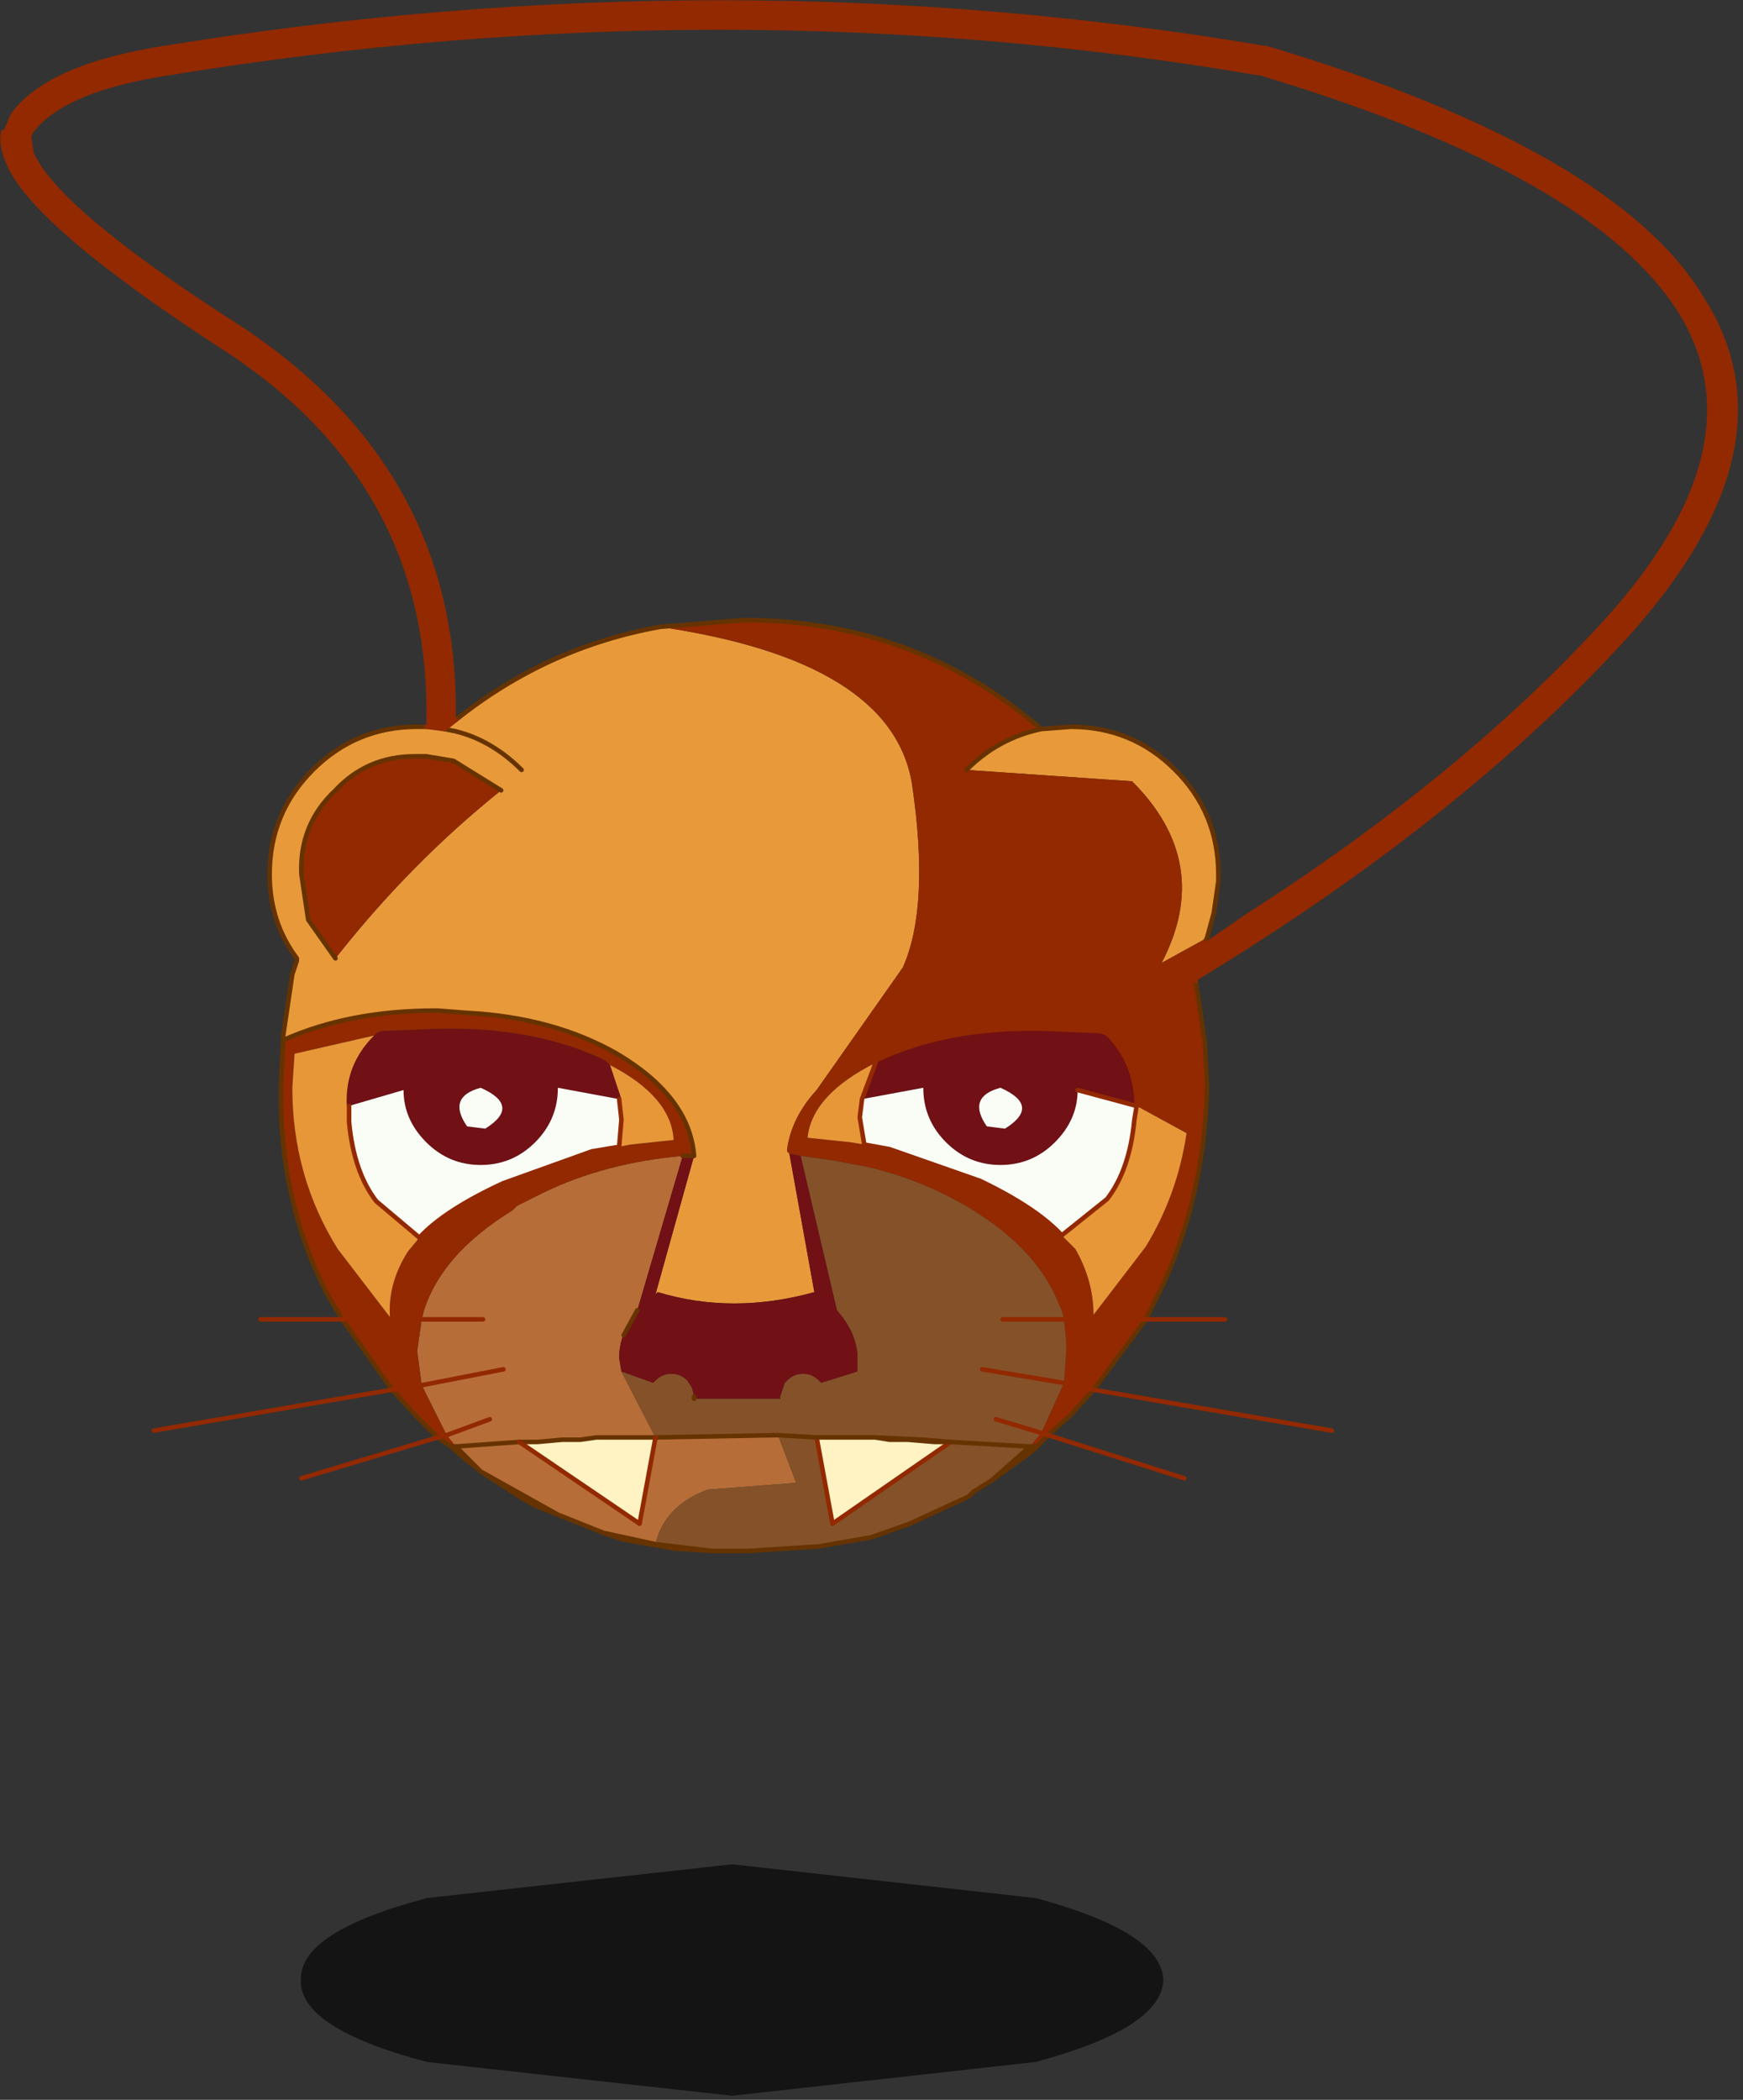 <?xml version="1.0" encoding="UTF-8" standalone="no"?>
<!DOCTYPE svg PUBLIC "-//W3C//DTD SVG 1.1//EN" "http://www.w3.org/Graphics/SVG/1.1/DTD/svg11.dtd">
<svg width="100%" height="100%" viewBox="0 0 186 224" version="1.1" xmlns="http://www.w3.org/2000/svg" xmlns:xlink="http://www.w3.org/1999/xlink" xml:space="preserve" xmlns:serif="http://www.serif.com/" style="fill-rule:evenodd;clip-rule:evenodd;stroke-linecap:round;stroke-linejoin:round;">
    <rect x="0" y="0" width="186" height="224" fill="#333333" stroke="none"/>
    <g transform="matrix(1,0,0,1,-182.244,-94.203)">
        <g transform="matrix(4.844,0,0,4.844,-1056.9,-791.739)">
            <g id="shape0">
                <path d="M273.15,208.25L273.2,208.3L273.15,208.25" style="fill:#fc0;"/>
                <path d="M269.85,211.75L269.9,211.75L269.55,212.3L269.85,211.75" style="fill:#f90;"/>
                <path d="M265.2,198.9L265.6,198.95L265.85,198.75C267.183,197.683 268.683,197 270.35,196.7C273.75,197.2 275.6,198.35 275.9,200.15C276.167,201.95 276.1,203.3 275.7,204.2L273.8,206.9C273.433,207.3 273.217,207.733 273.15,208.2L273.15,208.25L273.2,208.3L273.75,211.35C272.55,211.683 271.4,211.683 270.3,211.35L270.25,211.4L271.1,208.35C271.033,207.483 270.467,206.733 269.4,206.1C268.467,205.567 267.367,205.267 266.1,205.2L265.45,205.15L265.4,205.15C264.133,205.15 263.017,205.367 262.05,205.8L262.05,205.7L262.25,204.35L262.35,204.05L262.35,204C261.95,203.467 261.75,202.85 261.75,202.15C261.75,201.25 262.067,200.483 262.7,199.85C263.333,199.217 264.1,198.9 265,198.9L265.2,198.9M278.75,198.95L279.4,198.9C280.3,198.9 281.067,199.217 281.7,199.85C282.333,200.483 282.65,201.25 282.65,202.15L282.65,202.3L282.55,203L282.4,203.55L281.4,204.1C282.167,202.633 281.95,201.3 280.75,200.1L277.1,199.85C277.567,199.383 278.117,199.083 278.75,198.95M266.85,200.3L265.8,199.65L265.2,199.55L264.95,199.55C264.25,199.55 263.667,199.8 263.2,200.3C262.667,200.8 262.417,201.417 262.45,202.15L262.6,203.15L263.2,204C264.3,202.6 265.517,201.367 266.85,200.3M265.6,198.95L265.85,199C266.383,199.133 266.867,199.417 267.3,199.85C266.867,199.417 266.383,199.133 265.85,199L265.6,198.95" style="fill:#e89a3a;"/>
                <path d="M265.1,211.95L265.15,211.75C265.417,210.917 266.067,210.183 267.1,209.55L267.2,209.45L267.8,209.15C268.7,208.717 269.717,208.45 270.85,208.35L269.85,211.75L269.55,212.3L269.7,212C269.533,212.233 269.45,212.5 269.45,212.8L269.5,213.1L270.25,214.55L272.95,214.5L273.35,215.55L271.4,215.7C270.767,215.933 270.383,216.333 270.25,216.9L269.1,216.65L268.1,216.25L266.4,215.3L265.85,214.75L267.25,214.65L265.85,214.75L265.65,214.5L266.6,214.15L265.65,214.5L265.1,213.4L266.9,213.05L265.1,213.4L265,212.65L265.1,211.95L266.45,211.95L265.1,211.95M267.25,214.65L269.9,216.45L270.25,214.55L268.95,214.55L268.6,214.6L268.2,214.6L267.65,214.65L267.25,214.65" style="fill:#b76d37;"/>
                <path d="M273.2,208.3L273.45,208.35L274.25,211.75C274.517,212.05 274.667,212.367 274.7,212.7L274.7,213.1L273.9,213.35L273.85,213.3C273.75,213.2 273.633,213.15 273.5,213.15C273.367,213.15 273.25,213.2 273.15,213.3L273.1,213.35L273,213.65L273,213.7L271.1,213.7L271.1,213.65L271.05,213.45L270.95,213.3C270.85,213.2 270.733,213.15 270.6,213.15C270.467,213.15 270.35,213.2 270.25,213.3L270.2,213.35L269.5,213.1L269.45,212.8C269.45,212.5 269.533,212.233 269.7,212L269.55,212.3L269.9,211.75L269.85,211.75L270.85,208.35L271.1,208.35L270.25,211.4L270.3,211.35C271.4,211.683 272.55,211.683 273.75,211.35L273.2,208.3M275.1,206.3L275.1,206.25C276.133,205.75 277.367,205.517 278.8,205.55L278.85,205.55L280.05,205.6L280.2,205.65C280.633,206.083 280.85,206.617 280.85,207.25L279.55,206.9C279.55,207.333 279.383,207.717 279.05,208.05C278.717,208.383 278.317,208.55 277.85,208.55C277.383,208.55 276.983,208.383 276.65,208.05C276.317,207.717 276.15,207.317 276.15,206.85L274.8,207.1L275.1,206.3M277.55,207.7L277.95,207.75C278.483,207.417 278.45,207.117 277.85,206.85C277.35,206.983 277.25,207.267 277.55,207.7M264.05,205.7L264.1,205.65L264.2,205.6L265.45,205.55C266.883,205.517 268.117,205.75 269.15,206.25L269.25,206.35L269.5,207.1L269.45,207.1L268.1,206.85C268.1,207.317 267.933,207.717 267.6,208.05C267.267,208.383 266.867,208.55 266.4,208.55C265.933,208.55 265.533,208.383 265.2,208.05C264.867,207.717 264.7,207.333 264.7,206.9L263.5,207.25L263.45,207.25C263.417,206.65 263.617,206.133 264.05,205.7M266.1,207.7L266.5,207.75C267.033,207.417 267,207.117 266.4,206.85C265.9,206.983 265.8,207.267 266.1,207.7" style="fill:#711015;"/>
                <path d="M265.2,198.9C265.3,195.333 263.783,192.55 260.65,190.55C257.883,188.75 256.317,187.4 255.95,186.5C255.817,186.2 255.783,185.95 255.85,185.75L255.9,185.75L256.05,185.4C256.583,184.667 257.717,184.167 259.45,183.9C267.683,182.567 275.75,182.567 283.65,183.9L283.7,183.9C288.833,185.433 292.05,187.283 293.35,189.45C294.75,191.65 294.183,194.15 291.65,196.95C289.217,199.617 286.05,202.133 282.15,204.5L282.1,204.35L282.05,204.1L282.05,204.05L282.1,204L282.35,203.65L282.1,204L282.05,204.05L282.05,204.1L282.1,204.35L282.15,204.5L282.35,205.85L282.4,206.8C282.367,208.5 282,210.05 281.3,211.45L281.05,211.95L279.25,211.95L281.05,211.95L279.9,213.5L279.25,213.35L279.9,213.5L279.4,214.05L278.9,214.5L278.65,214.75L278.5,214.75L278.75,214.45L278.9,214.5L278.75,214.45L279.25,213.35L279.3,212.65L279.3,212.45L279.25,211.95L279.2,211.75L279.15,211.65C278.85,210.85 278.217,210.15 277.25,209.55C276.55,209.117 275.783,208.8 274.95,208.6L274.15,208.45L273.45,208.35L273.2,208.3L273.15,208.25L273.15,208.2C273.217,207.733 273.433,207.3 273.8,206.9L275.7,204.2C276.1,203.3 276.167,201.95 275.9,200.15C275.6,198.35 273.75,197.2 270.35,196.7L272.2,196.55C274.7,196.55 276.883,197.35 278.75,198.95C278.117,199.083 277.567,199.383 277.1,199.85L280.75,200.1C281.95,201.3 282.167,202.633 281.4,204.1L282.4,203.55L282.35,203.65L283.3,203C286.467,200.967 289.083,198.817 291.15,196.55C293.45,194.017 294,191.767 292.8,189.8C291.533,187.767 288.45,186.017 283.55,184.55L283.5,184.55C275.7,183.217 267.717,183.217 259.55,184.55C258.017,184.783 257.017,185.2 256.55,185.8L256.5,185.9L256.55,186.25C256.917,187.083 258.4,188.333 261,190C264.3,192.133 265.917,195.05 265.85,198.75L265.6,198.95L265.2,198.9M280.85,207.25C280.85,206.617 280.633,206.083 280.2,205.65L280.05,205.6L278.85,205.55L278.8,205.55C277.367,205.517 276.133,205.75 275.1,206.25L275.1,206.3C274.167,206.767 273.667,207.317 273.6,207.95L274.55,208.05L274.85,208.1L275.4,208.2L277.4,208.9C278.233,209.3 278.833,209.7 279.2,210.1L279.5,210.4C279.767,210.867 279.9,211.35 279.9,211.85L281.05,210.35C281.517,209.583 281.817,208.75 281.95,207.85L280.85,207.25M263.2,204L262.6,203.15L262.45,202.15C262.417,201.417 262.667,200.8 263.2,200.3C263.667,199.8 264.25,199.55 264.95,199.55L265.2,199.55L265.8,199.65L266.85,200.3C265.517,201.367 264.3,202.6 263.2,204M262.05,205.8C263.017,205.367 264.133,205.15 265.4,205.15L265.45,205.15L266.1,205.2C267.367,205.267 268.467,205.567 269.4,206.1C270.467,206.733 271.033,207.483 271.1,208.35L270.85,208.35C269.717,208.45 268.7,208.717 267.8,209.15L267.2,209.45L267.1,209.55C266.067,210.183 265.417,210.917 265.15,211.75L265.1,211.95L263.35,211.95L265.1,211.95L265,212.65L265.1,213.4L264.45,213.5L265.1,213.4L265.65,214.5L265.85,214.75L265.75,214.75L265.45,214.55L265.65,214.5L265.45,214.55L264.95,214.05L264.45,213.5L263.35,211.95L263.05,211.45C262.317,210.05 261.967,208.5 262,206.8L262.05,205.8M269.25,206.35L269.15,206.25C268.117,205.75 266.883,205.517 265.45,205.55L264.2,205.6L264.1,205.65L264.05,205.7L262.3,206.1L262.25,206.85C262.25,208.15 262.583,209.333 263.25,210.4L264.4,211.9C264.367,211.4 264.5,210.917 264.8,210.45L265.05,210.15C265.417,209.75 266.033,209.35 266.9,208.95L268.85,208.25L269.45,208.15L269.7,208.1L270.65,208C270.617,207.367 270.15,206.817 269.25,206.35" style="fill:#922900;"/>
                <path d="M280.85,207.25L281.95,207.85C281.817,208.75 281.517,209.583 281.05,210.35L279.9,211.85C279.9,211.35 279.767,210.867 279.5,210.4L279.2,210.1L280.2,209.3C280.533,208.867 280.733,208.283 280.8,207.55L280.85,207.25M274.85,208.1L274.55,208.05L273.6,207.95C273.667,207.317 274.167,206.767 275.1,206.3L274.8,207.1L274.75,207.5L274.85,208.1M264.05,205.7C263.617,206.133 263.417,206.65 263.45,207.25L263.5,207.25L263.5,207.6C263.567,208.333 263.767,208.917 264.1,209.35L265.05,210.15L264.8,210.45C264.5,210.917 264.367,211.4 264.4,211.9L263.25,210.4C262.583,209.333 262.25,208.15 262.25,206.85L262.3,206.1L264.05,205.7M269.45,207.1L269.5,207.1L269.25,206.35C270.15,206.817 270.617,207.367 270.65,208L269.7,208.1L269.45,208.15L269.5,207.55L269.45,207.1" style="fill:#e89738;"/>
                <path d="M273.8,214.55L275.1,214.55L275.4,214.6L275.8,214.6L276.4,214.65L276.75,214.65L274.15,216.45L273.8,214.55M270.25,214.55L269.9,216.45L267.25,214.65L267.65,214.65L268.2,214.6L268.6,214.6L268.95,214.55L270.25,214.55" style="fill:#fff3c3;"/>
                <path d="M279.2,210.1C278.833,209.7 278.233,209.3 277.4,208.9L275.4,208.2L274.85,208.1L274.75,207.5L274.8,207.1L276.15,206.85C276.15,207.317 276.317,207.717 276.65,208.05C276.983,208.383 277.383,208.55 277.85,208.55C278.317,208.55 278.717,208.383 279.05,208.05C279.383,207.717 279.55,207.333 279.55,206.9L280.85,207.25L280.8,207.55C280.733,208.283 280.533,208.867 280.2,209.3L279.2,210.1M277.55,207.7C277.25,207.267 277.35,206.983 277.85,206.85C278.45,207.117 278.483,207.417 277.95,207.75L277.55,207.7M263.5,207.25L264.7,206.9C264.7,207.333 264.867,207.717 265.2,208.05C265.533,208.383 265.933,208.55 266.4,208.55C266.867,208.55 267.267,208.383 267.6,208.05C267.933,207.717 268.1,207.317 268.1,206.85L269.45,207.1L269.5,207.55L269.45,208.15L268.85,208.25L266.9,208.95C266.033,209.35 265.417,209.75 265.05,210.15L264.1,209.35C263.767,208.917 263.567,208.333 263.5,207.6L263.5,207.25M266.1,207.7C265.8,207.267 265.9,206.983 266.4,206.85C267,207.117 267.033,207.417 266.5,207.75L266.1,207.7" style="fill:#fafcf6;"/>
                <path d="M273.45,208.35L274.15,208.45L274.95,208.6C275.783,208.8 276.55,209.117 277.25,209.55C278.217,210.15 278.85,210.85 279.15,211.65L279.2,211.75L279.25,211.95L279.3,212.45L279.3,212.65L279.25,213.35L278.75,214.45L278.5,214.75L276.75,214.65L276.15,214.6L275.1,214.55L276.15,214.6L276.75,214.65L278.5,214.75L277.65,215.5L277.25,215.75L277.15,215.85L275.85,216.45L275,216.75L273.85,216.95L272.3,217.05L271.5,217.05L270.25,216.9C270.383,216.333 270.767,215.933 271.4,215.7L273.35,215.55L272.95,214.5L270.25,214.55L269.5,213.1L270.2,213.35L270.25,213.3C270.35,213.2 270.467,213.15 270.6,213.15C270.733,213.15 270.85,213.2 270.95,213.3L271.05,213.45L271.1,213.65L271.1,213.7L273,213.7L273,213.65L273.1,213.35L273.15,213.3C273.25,213.2 273.367,213.15 273.5,213.15C273.633,213.15 273.75,213.2 273.85,213.3L273.9,213.35L274.7,213.1L274.7,212.7C274.667,212.367 274.517,212.05 274.25,211.75L273.45,208.35M273.8,214.55L272.95,214.5L273.8,214.55L274.15,216.45L276.75,214.65L276.4,214.65L275.8,214.6L275.4,214.6L275.1,214.55L273.8,214.55M277.75,214.15L278.75,214.45L277.75,214.15M277.45,213.05L279.25,213.35L277.45,213.05M279.25,211.95L277.9,211.95L279.25,211.95" style="fill:#855129;"/>
                <path d="M282.15,204.5L282.35,205.85L282.4,206.8C282.367,208.5 282,210.05 281.3,211.45L281.05,211.95L279.9,213.5L279.4,214.05L278.9,214.5L278.55,214.85L277.65,215.5L278.5,214.75L278.65,214.75M270.35,196.7L272.2,196.55C274.7,196.55 276.883,197.35 278.75,198.95L279.4,198.9C280.3,198.9 281.067,199.217 281.7,199.85C282.333,200.483 282.65,201.25 282.65,202.15L282.65,202.3L282.55,203L282.4,203.55L282.35,203.65M277.1,199.85C277.567,199.383 278.117,199.083 278.75,198.95M267.3,199.85C266.867,199.417 266.383,199.133 265.85,199L265.6,198.95M262.05,205.8L262.05,205.7L262.25,204.35L262.35,204.05L262.35,204C261.95,203.467 261.75,202.85 261.75,202.15C261.75,201.25 262.067,200.483 262.7,199.85C263.333,199.217 264.1,198.9 265,198.9L265.2,198.9M262.05,205.8C263.017,205.367 264.133,205.15 265.4,205.15L265.45,205.15L266.1,205.2C267.367,205.267 268.467,205.567 269.4,206.1C270.467,206.733 271.033,207.483 271.1,208.35L270.85,208.35M269.85,211.75L269.55,212.3M270.25,214.55L268.95,214.55L268.6,214.6L268.2,214.6L267.65,214.65L267.25,214.65M265.85,214.75L266.4,215.3L268.1,216.25L269.1,216.65L270.25,216.9L271.5,217.05L272.3,217.05L273.85,216.95L275,216.75L275.85,216.45L277.15,215.85L277.25,215.75L277.65,215.5M263.35,211.95L264.45,213.5L264.95,214.05L265.45,214.55L265.75,214.75L265.85,214.75M268.1,216.25L267.6,216.05L267.25,215.85L267.1,215.75L266.4,215.3L266.35,215.25L266.15,215.1L265.75,214.75L265.8,214.8L266.15,215.1M270.25,216.9L270.7,217L271.5,217.05M269.1,216.65L269.55,216.8L270.25,216.9M270.7,217L269.55,216.8M263.35,211.95L263.05,211.45C262.317,210.05 261.967,208.5 262,206.8L262.05,205.8M265.85,198.75C267.183,197.683 268.683,197 270.35,196.7" style="fill:none;fill-rule:nonzero;stroke:#630;stroke-width:0.1px;"/>
                <path d="M266.85,200.3L265.8,199.65L265.2,199.55L264.95,199.55C264.25,199.55 263.667,199.8 263.2,200.3C262.667,200.8 262.417,201.417 262.45,202.15L262.6,203.15L263.2,204M271.1,213.65L271.1,213.7M270.25,214.55L272.95,214.5L273.8,214.55M275.1,214.55L276.15,214.6L276.75,214.65L278.5,214.75M267.25,214.65L265.85,214.75" style="fill:none;fill-rule:nonzero;stroke:#630;stroke-width:0.1px;"/>
                <path d="M279.55,206.9L280.85,207.25M263.5,207.25L263.5,207.6C263.567,208.333 263.767,208.917 264.1,209.35L265.05,210.15M269.45,208.15L269.5,207.55L269.45,207.1" style="fill:none;fill-rule:nonzero;stroke:#922900;stroke-width:0.1px;"/>
                <path d="M265.2,198.9L265.6,198.95L265.85,198.75M282.35,203.65L282.1,204L282.05,204.05L282.05,204.1L282.1,204.35L282.15,204.5M281.05,211.95L282.8,211.95M279.25,211.95L281.05,211.95M279.9,213.5L285.15,214.4M275.1,206.3L275.1,206.25C276.133,205.75 277.367,205.517 278.8,205.55L278.85,205.55L280.05,205.6L280.2,205.65C280.633,206.083 280.85,206.617 280.85,207.25L280.8,207.55C280.733,208.283 280.533,208.867 280.2,209.3L279.2,210.1C278.833,209.7 278.233,209.3 277.4,208.9L275.4,208.2L274.85,208.1L274.75,207.5L274.8,207.1L275.1,206.3M269.45,208.15L268.85,208.25L266.9,208.95C266.033,209.35 265.417,209.75 265.05,210.15M278.75,214.45L277.75,214.15M267.25,214.65L269.9,216.45L270.25,214.55M265.1,211.95L261.55,211.95M264.45,213.5L265.1,213.4L266.9,213.05M265.1,211.95L266.45,211.95M264.45,213.5L259.2,214.4M265.65,214.5L265.45,214.55L262.45,215.45M265.65,214.5L266.6,214.15M278.9,214.5L278.75,214.45M279.25,213.35L277.45,213.05M279.25,213.35L279.9,213.5M278.9,214.5L281.9,215.45M276.75,214.65L274.15,216.45L273.8,214.55M277.9,211.95L279.25,211.95" style="fill:none;fill-rule:nonzero;stroke:#922900;stroke-width:0.1px;"/>
                <path d="M273.8,214.55L275.1,214.55L275.4,214.6L275.8,214.6L276.4,214.65L276.75,214.65" style="fill:none;fill-rule:nonzero;stroke:#630;stroke-width:0.1px;"/>
            </g>
            <g id="sprite0" transform="matrix(0.751,0,0,1.062,262.4,223.95)">
                <g id="shape1">
                    <path d="M25.35,2.4C25.317,3.067 24.067,3.633 21.6,4.1L12.7,4.8L3.75,4.1C1.25,3.633 0.017,3.067 0.05,2.4C0.017,1.733 1.25,1.167 3.75,0.7L12.7,0L21.6,0.7C24.067,1.167 25.317,1.733 25.35,2.4" style="fill-opacity:0.6;"/>
                </g>
            </g>
        </g>
    </g>
</svg>
